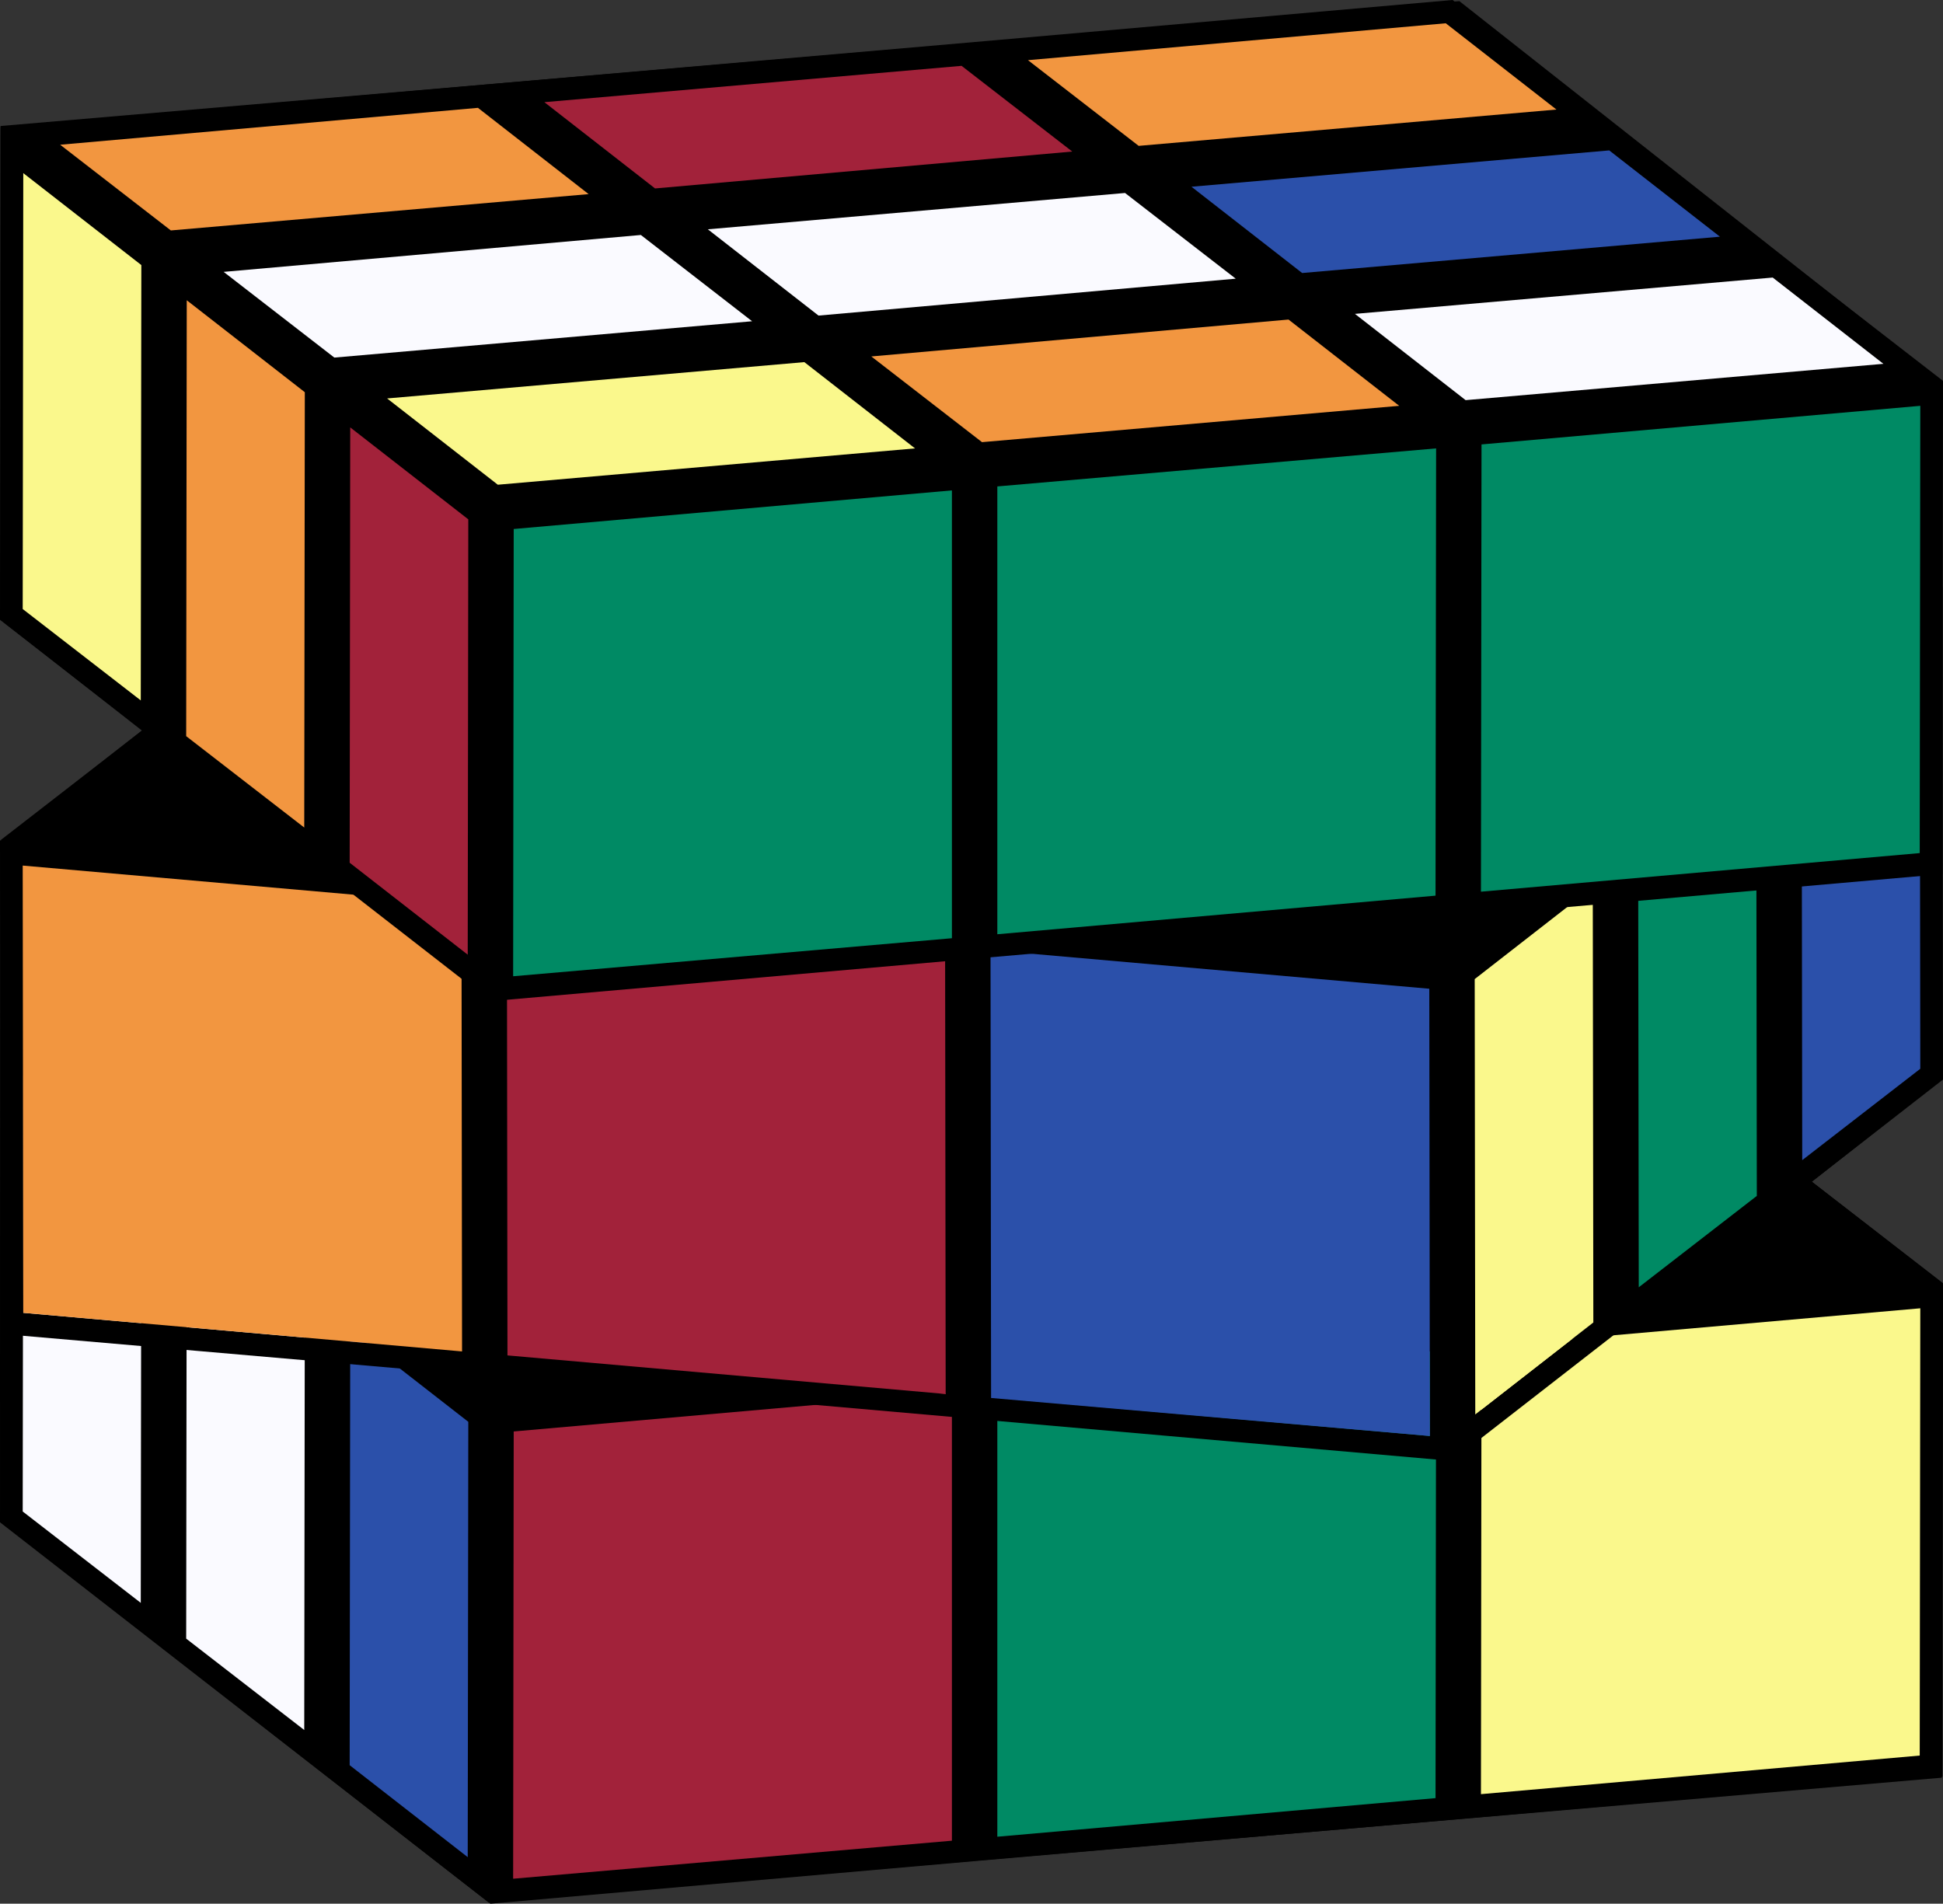 <?xml version="1.0" encoding="utf-8"?>
<!-- Generator: Adobe Illustrator 23.0.1, SVG Export Plug-In . SVG Version: 6.00 Build 0)  -->
<svg version="1.1" id="Layer_1" xmlns="http://www.w3.org/2000/svg" xmlns:xlink="http://www.w3.org/1999/xlink" x="0px" y="0px"
	 viewBox="0 0 342.3 335.4" style="enable-background:new 0 0 342.3 335.4;" xml:space="preserve">
<rect x="0" y="0" width="342.3" height="335.4" fill="#333333" stroke="none"/>
<style type="text/css">
	.st0{enable-background:new    ;}
	.st1{fill:#FAF88C;} <!-- YELLOW  F3B55D #F3F191-->
	.st2{fill:#FAFAFF;} <!-- WHITE -->
	.st3{fill:#008A64;} <!-- GREEN -->
	.st4{fill:#2B50AA;} <!-- BLUE -->
	.st5{fill:#A2223A;} <!-- RED -->
	.st6{clip-path:url(#SVGID_2_);}
	.st7{fill:#F29640;} <!-- ORANGE #F1A841 -->
</style>
<polyline points="0,245.4 0.1,148.2 25,128.7 0.1,109.2 0.1,22.2 257.1,0.2 342.1,67.2 342.1,153.2 342.1,190.2 319.2,208.2 
	342.3,226.1 342.1,313.2 86.1,335.2 0.1,268.2 "/>
<g>
	<g class="st0">
		<g>
			<polygon points="170.5,253.3 170.6,166.5 199.4,188.8 199.3,275.7 			"/>
			<polygon points="174.5,251.4 174.6,174.6 195.4,190.8 195.3,267.5 			"/>
		</g>
		<g>
			<polygon points="284.7,181.4 199.4,188.8 170.6,166.5 255.9,159 			"/>
			<polygon points="181.1,169.6 254.7,163.1 274.2,178.3 200.6,184.7 			"/>
		</g>
		<g>
			<polygon points="199.3,275.7 199.4,188.8 284.7,181.4 284.6,268.2 			"/>
			<polygon points="203.4,192.5 280.7,185.7 280.6,264.6 203.3,271.3 			"/>
		</g>
		<g>
			<polygon points="114.1,283.2 114.2,196.3 199.4,188.8 199.3,275.7 			"/>
			<polygon points="118.2,200 195.4,193.2 195.3,272 118.1,278.8 			"/>
		</g>
		<g>
			<polygon points="85.3,260.8 85.4,173.9 114.2,196.3 114.1,283.2 			"/>
			<polygon points="89.3,258.8 89.4,182.1 110.2,198.3 110.1,275 			"/>
		</g>
		<g>
			<polygon points="199.4,188.8 114.2,196.3 85.4,173.9 170.6,166.5 			"/>
			<polygon points="95.9,177 169.4,170.6 188.9,185.7 115.4,192.2 			"/>
		</g>
	</g>
	<g class="st0">
		<g>
			<polygon points="199.3,275.7 199.4,188.8 228.2,211.2 228.1,298.1 			"/>
			<polygon points="203.3,273.7 203.4,197 224.2,213.2 224.1,289.9 			"/>
		</g>
		<g>
			<polygon points="313.5,203.8 228.2,211.2 199.4,188.8 284.7,181.4 			"/>
			<polygon points="209.9,191.9 283.5,185.5 303,200.7 229.4,207.1 			"/>
		</g>
		<g>
			<polygon points="228.1,298.1 228.2,211.2 313.5,203.8 313.4,290.6 			"/>
			<polygon points="232.2,214.9 309.5,208.1 309.4,287 232.1,293.7 			"/>
		</g>
		<g>
			<polygon points="256.9,320.5 257,233.6 342.3,226.1 342.2,313 			"/>
			<polygon class="st1" points="261,237.3 338.3,230.5 338.2,309.3 260.9,316.1 			"/>
		</g>
		<g>
			<polygon points="228.1,298.1 228.2,211.2 257,233.6 256.9,320.5 			"/>
			<polygon points="232.1,296.1 232.2,219.4 253,235.6 252.9,312.3 			"/>
		</g>
		<g>
			<polygon points="342.3,226.1 257,233.6 228.2,211.2 313.5,203.8 			"/>
			<polygon points="238.7,214.3 312.3,207.9 331.8,223.1 258.2,229.5 			"/>
		</g>
	</g>
	<g class="st0">
		<g>
			<polygon points="0,268.2 0.1,181.4 28.9,203.8 28.8,290.6 			"/>
			<polygon class="st2" points="4,266.3 4.1,189.5 24.9,205.7 24.8,282.4 			"/>
		</g>
		<g>
			<polygon points="28.8,290.6 28.9,203.8 114.2,196.3 114.1,283.2 			"/>
			<polygon points="32.9,207.4 110.2,200.7 110.1,279.5 32.8,286.2 			"/>
		</g>
		<g>
			<polygon points="114.2,196.3 28.9,203.8 0.1,181.4 85.4,173.9 			"/>
			<polygon points="10.6,184.5 84.2,178 103.7,193.2 30.1,199.6 			"/>
		</g>
	</g>
	<g class="st0">
		<g>
			<polygon points="114.1,283.2 114.2,196.3 143,218.7 142.9,305.5 			"/>
			<polygon points="118.1,281.2 118.2,204.5 139,220.6 138.9,297.4 			"/>
		</g>
		<g>
			<polygon points="142.9,305.5 143,218.7 228.2,211.2 228.1,298.1 			"/>
			<polygon points="147,222.4 224.2,215.6 224.1,294.4 146.9,301.2 			"/>
		</g>
		<g>
			<polygon points="228.2,211.2 143,218.7 114.2,196.3 199.4,188.8 			"/>
			<polygon points="124.7,199.4 198.2,193 217.7,208.1 144.2,214.6 			"/>
		</g>
	</g>
	<g class="st0">
		<g>
			<polygon points="142.9,305.5 143,218.7 171.7,241.1 171.7,327.9 			"/>
			<polygon points="146.9,303.6 146.9,226.9 167.7,243 167.7,319.8 			"/>
		</g>
		<g>
			<polygon points="171.7,327.9 171.7,241.1 257,233.6 256.9,320.5 			"/>
			<polygon class="st3" points="175.7,244.7 253,238 252.9,316.8 175.7,323.6 			"/>
		</g>
		<g>
			<polygon points="257,233.6 171.7,241.1 143,218.7 228.2,211.2 			"/>
			<polygon points="153.5,221.8 227,215.3 246.5,230.5 173,236.9 			"/>
		</g>
	</g>
	<g class="st0">
		<g>
			<polygon points="28.8,290.6 28.9,203.8 57.7,226.1 57.6,313 			"/>
			<polygon class="st2" points="32.8,288.7 32.9,211.9 53.7,228.1 53.6,304.8 			"/>
		</g>
		<g>
			<polygon points="57.6,313 57.7,226.1 143,218.7 142.9,305.5 			"/>
			<polygon points="61.7,229.8 138.9,223.1 138.9,301.9 61.6,308.6 			"/>
		</g>
		<g>
			<polygon points="143,218.7 57.7,226.1 28.9,203.8 114.2,196.3 			"/>
			<polygon points="39.4,206.9 112.9,200.4 132.5,215.6 58.9,222 			"/>
		</g>
	</g>
	<g class="st0">
		<g>
			<polygon points="57.6,313 57.7,226.1 86.5,248.5 86.4,335.4 			"/>
			<polygon class="st4" points="61.6,311 61.7,234.3 82.5,250.5 82.4,327.2 			"/>
		</g>
		<g>
			<polygon points="86.4,335.4 86.5,248.5 171.7,241.1 171.7,327.9 			"/>
			<polygon class="st5" points="90.5,252.2 167.7,245.4 167.7,324.3 90.4,331 			"/>
		</g>
		<g>
			<polygon points="171.7,241.1 86.5,248.5 57.7,226.1 143,218.7 			"/>
			<polygon points="68.2,229.2 141.7,222.8 161.2,238 87.7,244.4 			"/>
		</g>
	</g>
	<g class="st0">
		<g>
			<polygon points="114.1,205.2 114.2,118.3 143,140.7 142.9,227.5 			"/>
			<polygon points="118.1,203.2 118.2,126.5 139,142.6 138.9,219.4 			"/>
		</g>
		<g>
			<polygon points="142.9,227.5 143,140.7 228.2,133.2 228.1,220.1 			"/>
			<polygon points="147,144.4 224.2,137.6 224.1,216.4 146.9,223.2 			"/>
		</g>
		<g>
			<polygon points="228.2,133.2 143,140.7 114.2,118.3 199.4,110.8 			"/>
			<polygon points="124.7,121.4 198.2,115 217.7,130.1 144.2,136.6 			"/>
		</g>
	</g>
	<g>
		<g>
			<g class="st0">
				<defs>
					<rect id="SVGID_1_" x="0" y="81" class="st0" width="342.3" height="176.4"/>
				</defs>
				<clipPath id="SVGID_2_">
					<use xlink:href="#SVGID_1_"  style="overflow:visible;"/>
				</clipPath>
				<g class="st6">
					<g>
						<g>
							<g>
								<path d="M141.6,106.7l19.5-15.2l-73.6-6.4l-19.5,15.2L141.6,106.7 M86.4,81l85.3,7.5l-28.8,22.4l-85.3-7.5L86.4,81"/>
								<polyline points="87.6,85.1 161.2,91.6 141.6,106.7 68.1,100.3 87.6,85.1 								"/>
								<polyline points="142.9,110.8 228.1,118.3 223.5,121.9 146.9,115.2 146.9,136.1 142.9,135.7 142.9,110.8 								"/>
								<polyline points="146.9,115.2 223.5,121.9 199.3,140.7 146.9,136.1 146.9,115.2 								"/>
								<path d="M226.9,114.2L246.4,99l-73.6-6.4l-19.5,15.2L226.9,114.2 M171.6,88.5l85.3,7.5l-28.8,22.4l-85.3-7.5L171.6,88.5"/>
								<polyline points="172.9,92.6 246.4,99 226.9,114.2 153.4,107.7 172.9,92.6 								"/>
								<polyline points="142.9,110.8 142.9,135.7 138.9,135.4 138.9,119 119.9,133.7 114.1,133.2 142.9,110.8 								"/>
								<polyline points="138.9,119 138.9,135.4 119.9,133.7 138.9,119 								"/>
								<path d="M112.8,129.1l19.5-15.2l-73.5-6.4l-19.5,15.2L112.8,129.1 M57.6,103.4l85.3,7.5l-28.8,22.4l-85.3-7.5L57.6,103.4"/>
								<polyline points="58.8,107.5 132.4,113.9 112.8,129.1 39.3,122.7 58.8,107.5 								"/>
								<path d="M81.4,238.1l-0.1-78.8L4,152.5l0.1,78.8L81.4,238.1 M0,148.1l85.3,7.5l0.1,86.8L0.1,235L0,148.1"/>
								<polyline class="st7" points="4,152.5 81.3,159.3 81.4,238.1 4.1,231.3 4,152.5 								"/>
								<path d="M84,151.5l19.5-15.2L30,129.9l-19.5,15.2L84,151.5 M28.8,125.8l85.3,7.5l-28.8,22.4L0,148.1L28.8,125.8"/>
								<polyline points="30,129.9 103.6,136.3 84,151.5 10.5,145.1 30,129.9 								"/>
								<path d="M317.5,204.4l20.8-16.2l-0.1-76.7l-20.8,16.2L317.5,204.4 M342.2,103.4l0.1,86.8l-28.8,22.4l-0.1-86.8L342.2,103.4"
									/>
								<polyline class="st4" points="338.2,111.5 338.3,188.3 317.5,204.4 317.4,127.7 338.2,111.5 								"/>
								<path d="M312.2,121.6l19.5-15.2l-73.5-6.4l-19.5,15.2L312.2,121.6 M256.9,95.9l85.3,7.5l-28.8,22.4l-85.3-7.5L256.9,95.9"/>
								<polyline points="258.1,100 331.7,106.5 312.2,121.6 238.6,115.2 258.1,100 								"/>
								<path d="M166.6,245.6l-0.1-78.8L89.3,160l0.1,78.8L166.6,245.6 M85.3,155.6l85.3,7.5l0.1,86.8l-85.3-7.5L85.3,155.6"/>
								<polyline class="st5" points="89.3,160 166.5,166.7 166.6,245.6 89.4,238.8 89.3,160 								"/>
								<path d="M169.3,158.9l19.5-15.2l-73.5-6.4l-19.5,15.2L169.3,158.9 M114.1,133.2l5.9,0.5l19,1.7l4,0.3l4,0.4l52.4,4.6
									l-28.8,22.4l-85.3-7.5L114.1,133.2"/>
								<polyline points="115.3,137.3 188.8,143.8 169.3,158.9 95.8,152.5 115.3,137.3 								"/>
								<path d="M288.7,226.8l20.8-16.2l-0.1-76.7l-20.8,16.2L288.7,226.8 M313.4,125.8l0.1,86.8L284.7,235l-0.1-86.8L313.4,125.8"
									/>
								<polyline class="st3" points="309.4,133.9 309.5,210.7 288.7,226.8 288.6,150.1 309.4,133.9 								"/>
								<path d="M283.4,144l19.5-15.2l-73.6-6.4l-19.5,15.2L283.4,144 M228.1,118.3l85.3,7.5l-28.8,22.4l-85.3-7.5l24.2-18.8
									L228.1,118.3"/>
								<polyline points="229.3,122.4 302.9,128.9 283.4,144 209.8,137.6 229.3,122.4 								"/>
								<path d="M259.9,249.2l20.8-16.2l-0.1-76.7l-20.8,16.2L259.9,249.2 M284.6,148.1l0.1,86.8l-28.8,22.4l-0.1-86.8L284.6,148.1"
									/>
								<polyline class="st1" points="280.6,156.3 280.7,233 259.9,249.2 259.8,172.5 280.6,156.3 								"/>
								<path d="M251.9,253l-0.1-78.8l-77.3-6.8l0.1,78.8L251.9,253 M170.5,163.1l85.3,7.5l0.1,86.8l-85.3-7.5L170.5,163.1"/>
								<polyline class="st4" points="174.5,167.4 251.8,174.2 251.9,253 174.6,246.3 174.5,167.4 								"/>
								<path d="M254.6,166.4l19.5-15.2l-73.5-6.4L181,160L254.6,166.4 M199.3,140.7l85.3,7.5l-28.8,22.4l-85.3-7.5L199.3,140.7"/>
								<polyline points="200.5,144.8 274.1,151.2 254.6,166.4 181,160 200.5,144.8 								"/>
							</g>
						</g>
					</g>
				</g>
			</g>
		</g>
	</g>
	<g>
		<g class="st0">
			<g>
				<polygon points="170.5,94.3 170.6,7.5 199.4,29.8 199.3,116.7 				"/>
				<polygon points="174.5,92.4 174.6,15.6 195.4,31.8 195.3,108.5 				"/>
			</g>
			<g>
				<polygon points="284.7,22.4 199.4,29.8 170.6,7.5 255.9,0 				"/>
				<polygon class="st7" points="181.1,10.6 254.7,4.1 274.2,19.3 200.6,25.7 				"/>
			</g>
			<g>
				<polygon points="199.3,116.7 199.4,29.8 284.7,22.4 284.6,109.2 				"/>
				<polygon points="203.4,33.5 280.7,26.7 280.6,105.6 203.3,112.3 				"/>
			</g>
			<g>
				<polygon points="114.1,124.2 114.2,37.3 199.4,29.8 199.3,116.7 				"/>
				<polygon points="118.2,41 195.4,34.2 195.3,113 118.1,119.8 				"/>
			</g>
			<g>
				<polygon points="85.3,101.8 85.4,14.9 114.2,37.3 114.1,124.2 				"/>
				<polygon points="89.3,99.8 89.4,23.1 110.2,39.3 110.1,116 				"/>
			</g>
			<g>
				<polygon points="199.4,29.8 114.2,37.3 85.4,14.9 170.6,7.5 				"/>
				<polygon class="st5" points="95.9,18 169.4,11.6 188.9,26.7 115.4,33.2 				"/>
			</g>
		</g>
		<g class="st0">
			<g>
				<polygon points="199.3,116.7 199.4,29.8 228.2,52.2 228.1,139.1 				"/>
				<polygon points="203.3,114.7 203.4,38 224.2,54.2 224.1,130.9 				"/>
			</g>
			<g>
				<polygon points="313.5,44.8 228.2,52.2 199.4,29.8 284.7,22.4 				"/>
				<polygon class="st4" points="209.9,32.9 283.5,26.5 303,41.7 229.4,48.1 				"/>
			</g>
			<g>
				<polygon points="228.1,139.1 228.2,52.2 313.5,44.8 313.4,131.6 				"/>
				<polygon points="232.2,55.9 309.5,49.1 309.4,128 232.1,134.7 				"/>
			</g>
			<g>
				<polygon points="256.9,161.5 257,74.6 342.3,67.1 342.2,154 				"/>
				<polygon class="st3" points="261,78.3 338.3,71.5 338.2,150.3 260.9,157.1 				"/>
			</g>
			<g>
				<polygon points="228.1,139.1 228.2,52.2 257,74.6 256.9,161.5 				"/>
				<polygon points="232.1,137.1 232.2,60.4 253,76.6 252.9,153.3 				"/>
			</g>
			<g>
				<polygon points="342.3,67.1 257,74.6 228.2,52.2 313.5,44.8 				"/>
				<polygon class="st2" points="238.7,55.3 312.3,48.9 331.8,64.1 258.2,70.5 				"/>
			</g>
		</g>
		<g class="st0">
			<g>
				<polygon points="0,109.2 0.1,22.4 28.9,44.8 28.8,131.6 				"/>
				<polygon class="st1" points="4,107.3 4.1,30.5 24.9,46.7 24.8,123.4 				"/>
			</g>
			<g>
				<polygon points="28.8,131.6 28.9,44.8 114.2,37.3 114.1,124.2 				"/>
				<polygon points="32.9,48.4 110.2,41.7 110.1,120.5 32.8,127.2 				"/>
			</g>
			<g>
				<polygon points="114.2,37.3 28.9,44.8 0.1,22.4 85.4,14.9 				"/>
				<polygon class="st7" points="10.6,25.5 84.2,19 103.7,34.2 30.1,40.6 				"/>
			</g>
		</g>
		<g class="st0">
			<g>
				<polygon points="114.1,124.2 114.2,37.3 143,59.7 142.9,146.5 				"/>
				<polygon points="118.1,122.2 118.2,45.5 139,61.6 138.9,138.4 				"/>
			</g>
			<g>
				<polygon points="142.9,146.5 143,59.7 228.2,52.2 228.1,139.1 				"/>
				<polygon points="147,63.4 224.2,56.6 224.1,135.4 146.9,142.2 				"/>
			</g>
			<g>
				<polygon points="228.2,52.2 143,59.7 114.2,37.3 199.4,29.8 				"/>
				<polygon class="st2" points="124.7,40.4 198.2,34 217.7,49.1 144.2,55.6 				"/>
			</g>
		</g>
		<g class="st0">
			<g>
				<polygon points="142.9,146.5 143,59.7 171.7,82.1 171.7,168.9 				"/>
				<polygon points="146.9,144.6 146.9,67.9 167.7,84 167.7,160.8 				"/>
			</g>
			<g>
				<polygon points="171.7,168.9 171.7,82.1 257,74.6 256.9,161.5 				"/>
				<polygon class="st3" points="175.7,85.7 253,79 252.9,157.8 175.7,164.6 				"/>
			</g>
			<g>
				<polygon points="257,74.6 171.7,82.1 143,59.7 228.2,52.2 				"/>
				<polygon class="st7" points="153.5,62.8 227,56.3 246.5,71.5 173,77.9 				"/>
			</g>
		</g>
		<g class="st0">
			<g>
				<polygon points="28.8,131.6 28.9,44.8 57.7,67.1 57.6,154 				"/>
				<polygon class="st7" points="32.8,129.7 32.9,52.9 53.7,69.1 53.6,145.8 				"/>
			</g>
			<g>
				<polygon points="57.6,154 57.7,67.1 143,59.7 142.9,146.5 				"/>
				<polygon points="61.7,70.8 138.9,64.1 138.9,142.9 61.6,149.6 				"/>
			</g>
			<g>
				<polygon points="143,59.7 57.7,67.1 28.9,44.8 114.2,37.3 				"/>
				<polygon class="st2" points="39.4,47.9 112.9,41.4 132.5,56.6 58.9,63 				"/>
			</g>
		</g>
		<g class="st0">
			<g>
				<polygon points="57.6,154 57.7,67.1 86.5,89.5 86.4,176.4 				"/>
				<polygon class="st5" points="61.6,152 61.7,75.3 82.5,91.5 82.4,168.2 				"/>
			</g>
			<g>
				<polygon points="86.4,176.4 86.5,89.5 171.7,82.1 171.7,168.9 				"/>
				<polygon class="st3" points="90.5,93.2 167.7,86.4 167.7,165.3 90.4,172 				"/>
			</g>
			<g>
				<polygon points="171.7,82.1 86.5,89.5 57.7,67.1 143,59.7 				"/>
				<polygon class="st1" points="68.2,70.2 141.7,63.8 161.2,79 87.7,85.4 				"/>
			</g>
		</g>
	</g>
</g>
</svg>
